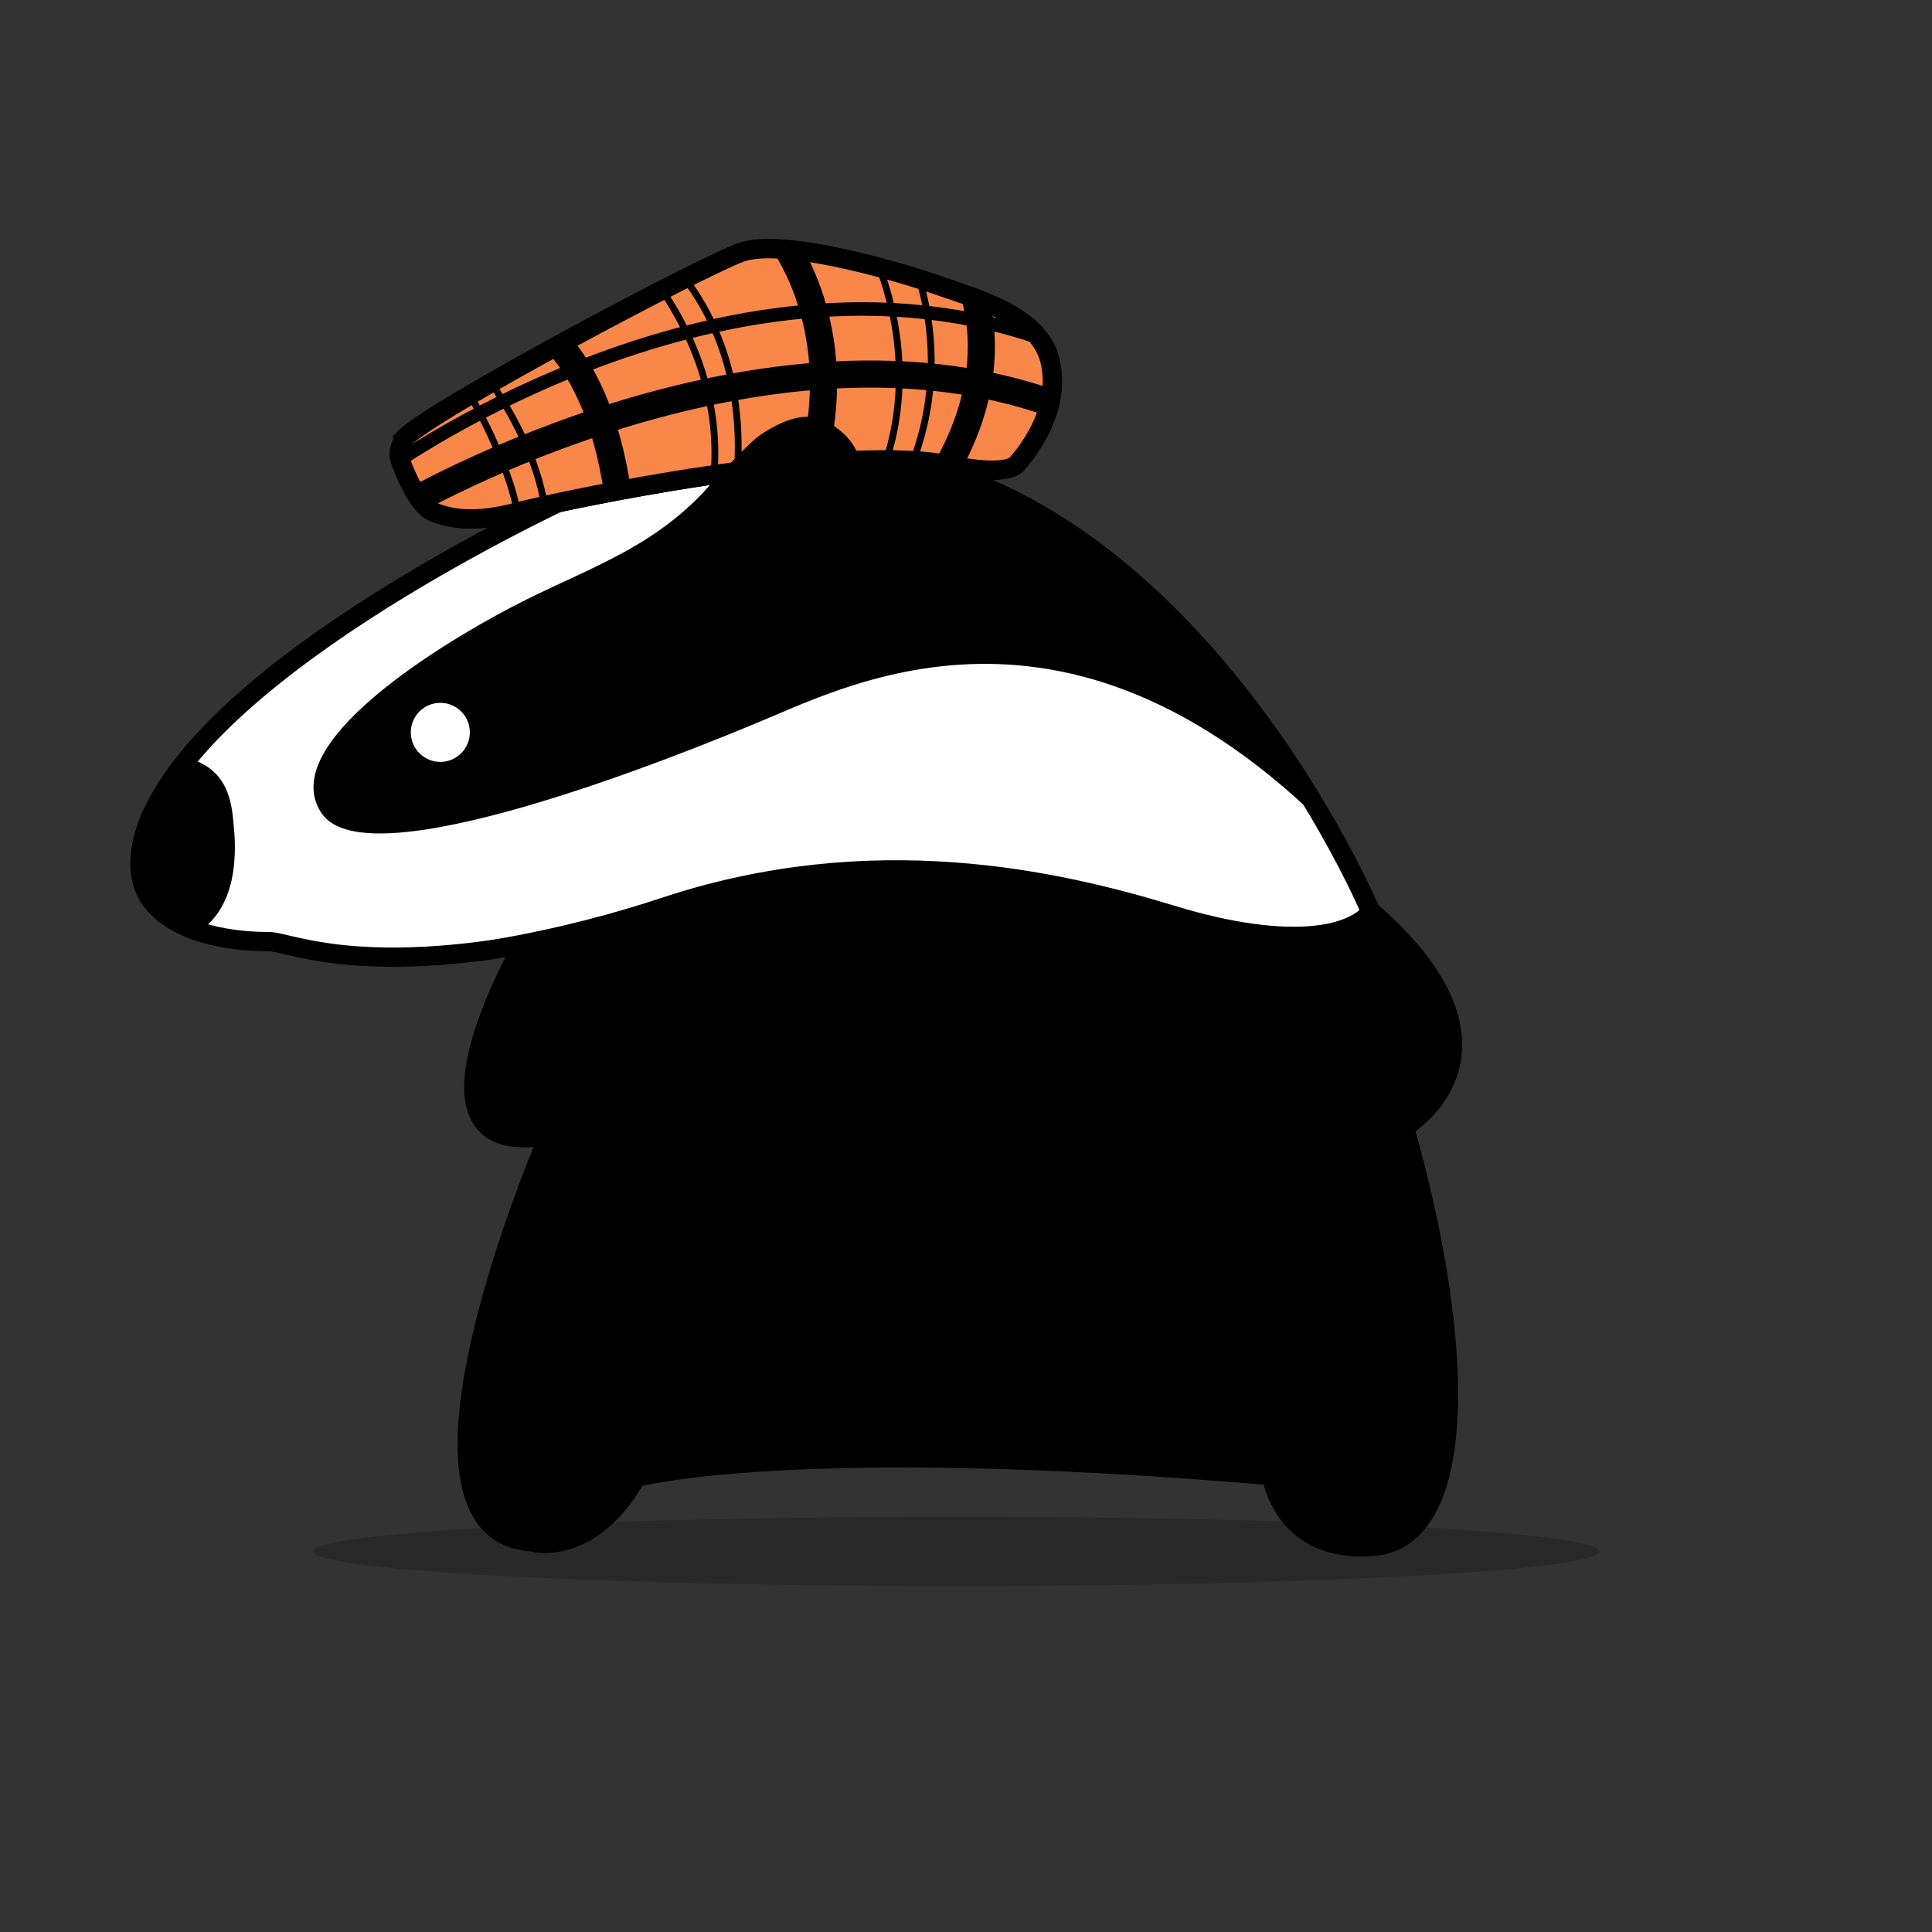 <?xml version="1.0" encoding="UTF-8" standalone="no"?>
<!-- Created with Inkscape (http://www.inkscape.org/) -->

<svg
   xmlns:dc="http://purl.org/dc/elements/1.1/"
   xmlns:cc="http://creativecommons.org/ns#"
   xmlns:rdf="http://www.w3.org/1999/02/22-rdf-syntax-ns#"
   xmlns:svg="http://www.w3.org/2000/svg"
   xmlns="http://www.w3.org/2000/svg"
   xmlns:xlink="http://www.w3.org/1999/xlink"
   version="1.1"
   width="100%"
   height="100%"
   viewBox="0 0 301 301"
   id="svg2"
   xml:space="preserve"><rect x="0" y="0" width="301" height="301" fill="#333333" stroke="none"/><defs
   id="defs197"><clipPath
     id="SVGID_12_"><use
       id="use199"
       style="overflow:visible"
       x="0"
       y="0"
       width="744.094"
       height="1052.362"
       xlink:href="#SVGID_1_-5" /></clipPath></defs>
<g
   id="Layer_1">
	<g
   id="g5">
		<g
   id="g7">
			<path
   d="m 81.5,147.2 c 0,0 -19.7,34 4,29.7 0,0 -26.7,61.7 -2.7,63.3 0,0 9,2.7 16.3,-10 0,0 24,-6.7 99,-0.3 0,0 1.7,12.3 16,11 14.3,-1.3 14.7,-30 4.7,-65.3 0,0 20,-11.7 -5.3,-33.7 0,0 -27,-64 -77.7,-71 0,0 -2,-7 -7,-7.3 -5,-0.3 -11.3,6 -11.3,6 0,0 -11.1,1.4 -14.1,2.4 0,0 -3.9,0.9 -6.5,1.9 -2.6,1 -2.7,1 -5.3,2.2 0,0 -55.7,25 -67.7,50.3 0,0 -4.7,8.7 0,14.3 4.7,5.7 15,6 18,6 3,0 13,5.1 39.6,0.5 z"
   id="path9"
   style="fill:#ffffff;stroke:#000000;stroke-width:3;stroke-miterlimit:10" />
			<path
   d="m 91.5,76.2 c 0,0 -55.7,25 -67.7,50.3 0,0 -4.7,8.7 0,14.3 4.7,5.7 15,6 18,6 3,0 13,5 39.7,0.3 0,0 -19.7,34 4,29.7 0,0 -26.7,61.7 -2.7,63.3 0,0 9,2.7 16.3,-10 0,0 24,-6.7 99,-0.3 0,0 1.7,12.3 16,11 14.3,-1.3 14.7,-30 4.7,-65.3 0,0 20,-11.7 -5.3,-33.7 0,0 -27,-64 -77.7,-71 0,0 -2,-7 -7,-7.3 -5,-0.3 -11.3,6 -11.3,6 0,0 -11,2 -14,3"
   id="path11"
   style="fill:none;stroke:#000000;stroke-miterlimit:10" />
			<g
   id="g13">
				<defs
   id="defs15">
					<path
   d="m 81.5,147.2 c 0,0 -19.7,34 4,29.7 0,0 -26.7,61.7 -2.7,63.3 0,0 9,2.7 16.3,-10 0,0 24,-6.7 99,-0.3 0,0 1.7,12.3 16,11 14.3,-1.3 14.7,-30 4.7,-65.3 0,0 20,-11.7 -5.3,-33.7 0,0 -27,-64 -77.7,-71 0,0 -2,-7 -7,-7.3 -5,-0.3 -11.3,6 -11.3,6 0,0 -11,2 -14,3 0,0 -3.9,-1.3 -6.6,-0.3 -2.7,1 -5.7,2.7 -5.4,4 0,0 -55.7,25 -67.7,50.3 0,0 -4.7,8.7 0,14.3 4.7,5.7 15,6 18,6 3,0 13.1,4.9 39.7,0.3 z"
   id="SVGID_11_" />
				</defs>
				<clipPath
   id="SVGID_1_">
					<use
   id="use19"
   style="overflow:visible"
   x="0"
   y="0"
   width="301"
   height="301"
   xlink:href="#SVGID_11_" />
				</clipPath>
				<path
   d="m 14.9,123.8 c 0,0 7,-6.7 13.7,-5.3 6.7,1.4 7,7 7.3,10 0.3,3 1.3,14 -7.3,17.3 C 20,149.1 -4.7,132 -4.7,132 l 19.6,-8.2 z"
   clip-path="url(#SVGID_1_)"
   id="path21"
   style="stroke:#000000;stroke-miterlimit:10" />
			</g>
			<g
   id="g23">
				<defs
   id="defs25">
					<path
   d="m 81.5,147.2 c 0,0 -19.7,34 4,29.7 0,0 -26.7,61.7 -2.7,63.3 0,0 9,2.7 16.3,-10 0,0 24,-6.7 99,-0.3 0,0 1.7,12.3 16,11 14.3,-1.3 14.7,-30 4.7,-65.3 0,0 20,-11.7 -5.3,-33.7 0,0 -27,-64 -77.7,-71 0,0 -2,-7 -7,-7.3 -5,-0.3 -11.3,6 -11.3,6 0,0 -11,2 -14,3 0,0 -3.7,0.4 -6.4,1.4 -2.7,1 -6,1 -5.6,2.3 0,0 -55.7,25 -67.7,50.3 0,0 -4.7,8.7 0,14.3 4.7,5.7 15,6 18,6 3,0 13.1,4.9 39.7,0.3 z"
   id="SVGID_13_" />
				</defs>
				<clipPath
   id="SVGID_2_">
					<use
   id="use29"
   style="overflow:visible"
   x="0"
   y="0"
   width="301"
   height="301"
   xlink:href="#SVGID_13_" />
				</clipPath>
				<path
   d="m 140.5,58.8 c 0,0 -18.7,3.7 -28,15.3 -9.3,11.7 -20.7,14.7 -32.7,21 -12,6.3 -36,21.3 -29.3,31.3 6.7,10 52.7,-8 70.7,-15.7 18,-7.7 57,-23.3 101.3,35.7 0,0.1 -35.6,-83.2 -82,-87.6 z"
   clip-path="url(#SVGID_2_)"
   id="path31"
   style="stroke:#000000;stroke-miterlimit:10" />
			</g>
			<g
   id="g33">
				<defs
   id="defs35">
					<path
   d="m 81.5,147.2 c 0,0 -19.7,34 4,29.7 0,0 -26.7,61.7 -2.7,63.3 0,0 9,2.7 16.3,-10 0,0 24,-6.7 99,-0.3 0,0 1.7,12.3 16,11 14.3,-1.3 14.7,-30 4.7,-65.3 0,0 20,-11.7 -5.3,-33.7 0,0 -27,-64 -77.7,-71 0,0 -2,-7 -7,-7.3 -5,-0.3 -11.3,6 -11.3,6 0,0 -10.7,1.7 -14.1,2.5 0,0 -3.3,0.7 -5.9,1.7 -2.6,1 -3.6,1.4 -6,2.4 0,0 -55.7,25 -67.7,50.3 0,0 -4.7,8.7 0,14.3 4.7,5.7 15,6 18,6 3,0 13.1,5 39.7,0.4 z"
   id="SVGID_15_" />
				</defs>
				<clipPath
   id="SVGID_4_">
					<use
   id="use39"
   style="overflow:visible"
   x="0"
   y="0"
   width="301"
   height="301"
   xlink:href="#SVGID_15_" />
				</clipPath>
				<path
   d="m 45.2,149.8 c 0,0 26,1.7 58.3,-9 32.3,-10.7 61,-4.3 79.3,1.3 18.3,5.6 30.1,3.6 31.7,-2.7 l 34.7,15 -7,111 -97,19.7 -73,-19.3 -31,-79.7 4,-36.3 z"
   clip-path="url(#SVGID_4_)"
   id="path41"
   style="stroke:#000000;stroke-width:2;stroke-miterlimit:10" />
			</g>
			<circle
   cx="68.6"
   cy="114.1"
   r="4.6"
   id="circle43"
   style="fill:#ffffff" />
			<path
   d="m 106.4,80.5 c 0,0 11.2,-13.3 14.6,-15.7 3.4,-2.4 6.6,-3.4 9,-2.6 2.4,0.8 5.6,2.6 7,7.4 1.4,4.8 0,8.6 0,8.6 l -30.6,2.3 z"
   id="path45" />
		</g>
		<ellipse
   cx="149"
   cy="241.7"
   rx="100.2"
   ry="5.4"
   id="ellipse47"
   style="opacity:0.2" />
	</g>
</g>
<g
   id="Layer_2"
   style="display:none">
	<g
   id="g50"
   style="display:inline">
		<g
   id="g52">
			<path
   d="m 229.1,190.3 c 0,0 -12.6,-29.5 -14.4,-33.4 0,0 -2.8,-4.9 1.3,-6.2 4.1,-1.3 5.2,2.4 5.8,3.8 0,0 13.4,29.2 15.2,31.3 0,0 1.5,1.8 3.4,3.2 0,0 -6,0.4 -7.6,0.4 -1.8,-0.1 -3.7,0.9 -3.7,0.9 z"
   id="path54"
   style="fill:#c0272d" />
			<path
   d="m 216.4,150.5 c -0.2,0 -0.3,0.1 -0.5,0.1 -4.1,1.3 -1.3,6.2 -1.3,6.2 1.8,4 14.4,33.4 14.4,33.4 0,0 1.9,-1 3.6,-1 0.4,0 1.2,0 2,-0.1 l -18.2,-38.6 z"
   id="path56"
   style="fill:#a31f2a" />
			<path
   d="m 224.9,191.2 c 0,0 5.3,-2.2 10.9,-2.5 5.6,-0.3 10.8,1 10.8,1 0,0 37.4,66.7 42,71.9 0,0 0.4,1.1 0.1,2 -0.3,0.9 -0.5,1.7 -0.5,1.7 0,0 -0.6,2.2 -9.6,5.3 0,0 -1.6,0.6 -3.2,0.4 -1.6,-0.2 -9.9,-1.6 -9.9,-1.6 0,0 -1.4,-0.2 -2.3,-1.6 0,0 -15,-17.6 -18,-24.6 -3,-7 -20.4,-49.6 -20.4,-49.6 l -0.3,-0.8 c 0.1,0 0,-0.1 0.4,-1.6 z"
   id="path58"
   style="fill:#e9dba1" />
			<path
   d="m 264.7,269.1 c 0.6,-2.6 0.2,-3.3 0.2,-3.3 l -40,-74.6 c 0,0 0,0 0,0 -0.4,1.5 -0.2,1.6 -0.2,1.6 l 0.3,0.8 c 0,0 17.4,42.6 20.4,49.6 3,7 18,24.6 18,24.6 0.3,0.6 0.9,1 1.3,1.3 z"
   id="path60"
   style="fill:#c7bb84" />
			<path
   d="m 288.2,265.3 c 0,0 0.2,-0.8 0.5,-1.7 0.1,-0.5 0.1,-1.1 0,-1.5 -6,4.2 -19.7,4.5 -21.8,4.3 -2.3,-0.3 -2.7,0.5 -2.7,0.5 l -0.1,1.8 c 0.7,0.6 1.4,0.7 1.4,0.7 0,0 8.3,1.4 9.9,1.6 1.6,0.2 3.2,-0.4 3.2,-0.4 9.1,-3.1 9.6,-5.3 9.6,-5.3 z"
   id="path62"
   style="fill:#c7bb84" />
			<path
   d="m 288.6,261.6 c -4.6,-5.2 -42,-71.9 -42,-71.9 0,0 -2.8,-0.7 -6.5,-1 -1.8,-1.3 -3.2,-3.1 -3.2,-3.1 -1.8,-2 -15.2,-31.3 -15.2,-31.3 -0.5,-1.4 -1.6,-5.1 -5.8,-3.8 -4.1,1.3 -1.3,6.2 -1.3,6.2 1.7,3.7 12.8,29.6 14.3,33.1 -2.2,0.6 -3.7,1.2 -4,1.3 l 0,0 c 0,0 0,0 0,0 0,0 0,0 0,0 -0.4,1.5 -0.2,1.6 -0.2,1.6 l 0.3,0.8 c 0,0 17.4,42.6 20.4,49.6 3,7 18,24.6 18,24.6 0.1,0.1 0.1,0.2 0.2,0.2 0,0 0,0 0.1,0.1 0,0.1 0.1,0.1 0.1,0.2 0,0 0.1,0.1 0.1,0.1 0,0 0.1,0.1 0.1,0.1 0,0 0.1,0.1 0.1,0.1 0,0 0.1,0.1 0.1,0.1 0,0 0.1,0.1 0.1,0.1 0,0 0,0 0.1,0 0,0 0.1,0.1 0.1,0.1 0,0 0,0 0,0 0.1,0 0.1,0.1 0.2,0.1 0,0 0,0 0,0 0.6,0.3 1,0.4 1,0.4 0,0 8.3,1.4 9.9,1.6 1.6,0.2 3.2,-0.4 3.2,-0.4 9.1,-3.1 9.6,-5.3 9.6,-5.3 0,0 0.2,-0.8 0.5,-1.7 0.1,-0.7 -0.3,-1.9 -0.3,-1.9 z"
   id="path64"
   style="fill:none;stroke:#000000;stroke-width:2;stroke-miterlimit:10" />
		</g>
		<g
   id="g66">
			<circle
   cx="276.3"
   cy="233.6"
   r="16.7"
   id="circle68"
   style="fill:#c0272d" />
			<g
   id="g70">
				<defs
   id="defs72">
					<circle
   cx="276.3"
   cy="233.6"
   r="16.7"
   id="SVGID_3_" />
				</defs>
				<clipPath
   id="SVGID_5_">
					<use
   id="use76"
   style="overflow:visible"
   x="0"
   y="0"
   width="301"
   height="301"
   xlink:href="#SVGID_3_" />
				</clipPath>
				<path
   d="m 257.6,230.4 c 0,0 22,11.1 38,6"
   clip-path="url(#SVGID_5_)"
   id="path78"
   style="fill:none;stroke:#8d242d;stroke-width:1.735;stroke-miterlimit:10" />
				<g
   clip-path="url(#SVGID_5_)"
   id="g80">
					<g
   id="g82">
						<path
   d="m 257.4,228.7 c 0,0 0.2,0.1 0.7,0.3"
   id="path84"
   style="fill:none;stroke:#ffffff;stroke-width:0.868;stroke-linecap:round;stroke-miterlimit:10" />
						
							<path
   d="m 259.3,229.6 c 5.4,2.4 21.8,8.9 34.9,5.5"
   id="path86"
   style="fill:none;stroke:#ffffff;stroke-width:0.868;stroke-linecap:round;stroke-miterlimit:10;stroke-dasharray:1.533, 1.278" />
						<path
   d="m 294.7,234.9 c 0.2,-0.1 0.5,-0.1 0.7,-0.2"
   id="path88"
   style="fill:none;stroke:#ffffff;stroke-width:0.868;stroke-linecap:round;stroke-miterlimit:10" />
					</g>
				</g>
				<g
   clip-path="url(#SVGID_5_)"
   id="g90">
					<g
   id="g92">
						<path
   d="m 256.8,232 c 0,0 0.2,0.1 0.7,0.3"
   id="path94"
   style="fill:none;stroke:#ffffff;stroke-width:0.868;stroke-linecap:round;stroke-miterlimit:10" />
						
							<path
   d="m 258.7,232.9 c 5.4,2.4 21.8,8.9 34.9,5.5"
   id="path96"
   style="fill:none;stroke:#ffffff;stroke-width:0.868;stroke-linecap:round;stroke-miterlimit:10;stroke-dasharray:1.533, 1.278" />
						<path
   d="m 294.2,238.2 c 0.2,-0.1 0.5,-0.1 0.7,-0.2"
   id="path98"
   style="fill:none;stroke:#ffffff;stroke-width:0.868;stroke-linecap:round;stroke-miterlimit:10" />
					</g>
				</g>
				<g
   clip-path="url(#SVGID_5_)"
   id="g100">
					<g
   id="g102">
						<path
   d="m 257.2,226.3 c 0,0 0.2,0.1 0.4,0.2"
   id="path104"
   style="fill:none;stroke:#ffffff;stroke-width:0.868;stroke-linecap:round;stroke-miterlimit:10" />
						
							<path
   d="m 258.1,226.7 c 4.2,2 22.4,9.8 36.4,5.8"
   id="path106"
   style="fill:none;stroke:#ffffff;stroke-width:0.868;stroke-linecap:round;stroke-miterlimit:10;stroke-dasharray:1.008, 0.504" />
						<path
   d="m 294.7,232.4 c 0.2,0 0.3,-0.1 0.5,-0.1"
   id="path108"
   style="fill:none;stroke:#ffffff;stroke-width:0.868;stroke-linecap:round;stroke-miterlimit:10" />
					</g>
				</g>
				<g
   clip-path="url(#SVGID_5_)"
   id="g110">
					<g
   id="g112">
						<path
   d="m 256.4,234 c 0,0 0.2,0.1 0.4,0.2"
   id="path114"
   style="fill:none;stroke:#ffffff;stroke-width:0.868;stroke-linecap:round;stroke-miterlimit:10" />
						
							<path
   d="m 257.3,234.4 c 4.2,2 22.4,9.8 36.4,5.8"
   id="path116"
   style="fill:none;stroke:#ffffff;stroke-width:0.868;stroke-linecap:round;stroke-miterlimit:10;stroke-dasharray:1.008, 0.504" />
						<path
   d="m 294,240.1 c 0.2,0 0.3,-0.1 0.5,-0.1"
   id="path118"
   style="fill:none;stroke:#ffffff;stroke-width:0.868;stroke-linecap:round;stroke-miterlimit:10" />
					</g>
				</g>
			</g>
			<circle
   cx="276.3"
   cy="233.6"
   r="16.7"
   id="circle120"
   style="fill:none;stroke:#000000;stroke-width:2;stroke-miterlimit:10" />
		</g>
	</g>
	<g
   id="g122"
   style="display:inline">
		<path
   d="m 62.4,71.8 c 0,0 2.4,6.8 5,7.9 2.6,1.1 6.5,1.9 13.5,0 7,-1.8 48.1,-10.5 66.3,-7.4 0,0 9.4,2.2 11.3,-0.1 2,-2.3 6.8,-8.7 5.1,-15.9 C 162,49.1 151.9,46.5 145.4,44.2 139,42 121.8,37.1 115.5,39.3 c -6.2,2.2 -48.2,24.5 -52.5,29 0.1,0.2 -1.3,1.7 -0.6,3.5 z"
   id="path124"
   style="fill:#ffffff;stroke:#000000;stroke-width:3;stroke-miterlimit:10" />
		<g
   id="g126">
			<path
   d="m 62.4,71.8 c 0,0 2.4,6.8 5,7.9 2.6,1.1 6.5,1.9 13.5,0 7,-1.8 48.1,-10.5 66.3,-7.4 0,0 9.4,2.2 11.3,-0.1 2,-2.3 6.8,-8.7 5.1,-15.9 C 162,49.1 151.9,46.5 145.4,44.2 139,42 121.8,37.1 115.5,39.3 c -6.2,2.2 -48.2,24.5 -52.5,29 0.1,0.2 -1.3,1.7 -0.6,3.5 z"
   id="path128"
   style="fill:#fa874a;stroke:#000000;stroke-width:3;stroke-miterlimit:10" />
			<path
   d="m 62.4,71.8 c 0,0 2.4,6.8 5,7.9 2.6,1.1 6.5,1.9 13.5,0 7,-1.8 48.1,-10.5 66.3,-7.4 0,0 9.4,2.2 11.3,-0.1 2,-2.3 6.8,-8.7 5.1,-15.9 C 162,49.1 151.9,46.5 145.4,44.2 139,42 121.8,37.1 115.5,39.3 c -6.2,2.2 -48.2,24.5 -52.5,29 0.1,0.2 -1.3,1.7 -0.6,3.5 z"
   id="path130"
   style="fill:none;stroke:#000000;stroke-width:1.056;stroke-miterlimit:10" />
			<g
   id="g132">
				<defs
   id="defs134">
					<path
   d="m 62.4,71.8 c 0,0 2.4,6.8 5,7.9 2.6,1.1 6.5,1.9 13.5,0 7,-1.8 48.1,-10.5 66.3,-7.4 0,0 9.4,2.2 11.3,-0.1 2,-2.3 6.8,-8.7 5.1,-15.9 C 162,49.1 151.9,46.5 145.4,44.2 139,42 121.8,37.1 115.5,39.3 c -6.2,2.2 -48.2,24.5 -52.5,29 0.1,0.2 -1.3,1.7 -0.6,3.5 z"
   id="SVGID_17_" />
				</defs>
				<clipPath
   id="SVGID_6_">
					<use
   id="use138"
   style="overflow:visible"
   x="0"
   y="0"
   width="301"
   height="301"
   xlink:href="#SVGID_17_" />
				</clipPath>
			</g>
			<g
   id="g140">
				<defs
   id="defs142">
					<path
   d="m 62.4,71.8 c 0,0 2.4,6.8 5,7.9 2.6,1.1 6.5,1.9 13.5,0 7,-1.8 48.1,-10.5 66.3,-7.4 0,0 9.4,2.2 11.3,-0.1 2,-2.3 6.8,-8.7 5.1,-15.9 C 162,49.1 151.9,46.5 145.4,44.2 139,42 121.8,37.1 115.5,39.3 c -6.2,2.2 -48.2,24.5 -52.5,29 0.1,0.2 -1.3,1.7 -0.6,3.5 z"
   id="SVGID_19_" />
				</defs>
				<clipPath
   id="SVGID_7_">
					<use
   id="use146"
   style="overflow:visible"
   x="0"
   y="0"
   width="301"
   height="301"
   xlink:href="#SVGID_19_" />
				</clipPath>
				<g
   clip-path="url(#SVGID_7_)"
   id="g148">
					<path
   d="m 83.8,51 c 0,0 11.3,5.4 13.2,32.9"
   id="path150"
   style="fill:none;stroke:#000000;stroke-width:4.225;stroke-miterlimit:10" />
					<path
   d="m 120.4,35.5 c 0,0 14.5,16.3 4.2,43"
   id="path152"
   style="fill:none;stroke:#000000;stroke-width:4.225;stroke-miterlimit:10" />
					<path
   d="m 150.4,42.3 c 0,0 8.7,15.4 -6.4,36"
   id="path154"
   style="fill:none;stroke:#000000;stroke-width:4.225;stroke-miterlimit:10" />
					<path
   d="m 62.7,79 c 0,0 59,-34.7 105.9,-14.3"
   id="path156"
   style="fill:none;stroke:#000000;stroke-width:4.225;stroke-miterlimit:10" />
					<path
   d="m 60.3,73 c 0,0 56.9,-41 108.3,-17.7"
   id="path158"
   style="fill:none;stroke:#000000;stroke-width:2.112;stroke-miterlimit:10" />
					<path
   d="m 135,37.2 c 0,0 10.5,18.5 1.4,38.9"
   id="path160"
   style="fill:none;stroke:#000000;stroke-width:1.056;stroke-miterlimit:10" />
					<path
   d="m 141.3,38.5 c 0,0 9.5,18.1 -1.6,39"
   id="path162"
   style="fill:none;stroke:#000000;stroke-width:1.056;stroke-miterlimit:10" />
					<path
   d="m 103.7,40.1 c 0,0 14.9,12.6 10.5,39"
   id="path164"
   style="fill:none;stroke:#000000;stroke-width:1.056;stroke-miterlimit:10" />
					<path
   d="m 100.2,41.4 c 0,0 15.1,16.2 10.2,37.9"
   id="path166"
   style="fill:none;stroke:#000000;stroke-width:1.056;stroke-miterlimit:10" />
					<path
   d="m 72.9,54.8 c 0,0 14,16.1 12.1,31"
   id="path168"
   style="fill:none;stroke:#000000;stroke-width:1.056;stroke-miterlimit:10" />
					<path
   d="m 70.3,56.6 c 0,0 11.6,17.6 10.8,29"
   id="path170"
   style="fill:none;stroke:#000000;stroke-width:1.056;stroke-miterlimit:10" />
				</g>
			</g>
		</g>
	</g>
	<path
   d="m 134.1,71.7 c -1.5,-4.1 -4.5,-5.8 -6.7,-6.5 -2.4,-0.8 -5.6,0.3 -9,2.6 -1.3,0.9 -3.6,3.3 -6,5.9 7,-0.3 14.7,-2.5 21.7,-2 z"
   id="path172"
   style="display:inline" />
</g>
<g
   id="Layer_3"
   style="display:none">
	<g
   id="g175"
   style="display:inline">
		<path
   d="m 104.3,176.4 c 0,0 -0.3,9.1 -2.5,14.1 -2.2,5 -4,7.8 -7.9,10.6 -3.9,2.8 -18.8,10.5 -27.1,13 -8.2,2.5 -21.8,5.3 -30.4,-1.6 0,0 -8.9,-8.5 1.4,-24.7 10.3,-16.2 36.9,-24.2 54.7,-23.5 0,0 6.7,-0.2 8.1,1.9 0,-0.1 3.9,2.3 3.7,10.2 z"
   id="path177"
   style="fill:#1a1a1a" />
		<path
   d="m 37.8,187.7 c 10.3,-16.2 36.9,-24.2 54.7,-23.5 0,0 6.7,-0.2 8.1,1.9 0,0 0.7,0.4 1.4,1.4 0.9,2.3 1.7,6 0.8,10.8 -1.6,8.6 -4.9,14.9 -8.8,17.3 -3.6,2.2 -43.6,20.8 -57.5,16.8 0,0 -0.1,0 -0.1,-0.1 0,0.1 -8.9,-8.3 1.4,-24.6 z"
   id="path179"
   style="fill:#333333;stroke:#000000;stroke-width:0.228;stroke-miterlimit:10" />
		<path
   d="m 99.5,184.9 c 0,0 -3.2,7.6 -8.4,10.3 -4.8,2.5 -42.3,20.6 -54.9,17.1 -1.2,-1.3 -7.9,-9.7 1.5,-24.5 10.3,-16.2 36.9,-24.2 54.7,-23.5 0,0 6.7,-0.2 8.1,1.9 0,0 0.1,0 0.2,0.1 1.3,3.4 2.5,10 -1.2,18.6 z"
   id="path181"
   style="fill:#4d4e4e;stroke:#000000;stroke-width:0.228;stroke-miterlimit:10" />
		<path
   d="m 104.3,176.4 c 0,0 -0.3,9.1 -2.5,14.1 -2.2,5 -4,7.8 -7.9,10.6 -3.9,2.8 -18.8,10.5 -27.1,13 -8.2,2.5 -21.8,5.3 -30.4,-1.6 0,0 -8.9,-8.5 1.4,-24.7 10.3,-16.2 36.9,-24.2 54.7,-23.5 0,0 6.7,-0.2 8.1,1.9 0,-0.1 3.9,2.3 3.7,10.2 z"
   id="path183"
   style="fill:none;stroke:#000000;stroke-width:0.684;stroke-miterlimit:10" />
		<path
   d="m 101.7,177.4 c 0,0 -20.7,-8 -52.1,4.7"
   id="path185"
   style="fill:none;stroke:#000000;stroke-width:0.228;stroke-miterlimit:10" />
		<path
   d="m 68.2,176.5 c 0,0 -1.4,3.3 3.8,3.3 5.3,0.1 12.4,-0.6 14,-2.6 1.6,-2 1.1,-4.4 -2.2,-4.9 -3.3,-0.6 -12.9,-0.6 -15.6,4.2 z"
   id="path187"
   style="fill:#4d4e4e;stroke:#000000;stroke-width:0.228;stroke-miterlimit:10" />
		<path
   d="m 72,179.8 c -1.3,0 -2.2,-0.2 -2.8,-0.5 -0.2,-1.7 1.9,-6 8.1,-6.7 5.5,-0.7 8.4,2 9.4,3.1 -0.1,0.5 -0.4,1 -0.8,1.5 -1.5,2 -8.6,2.7 -13.9,2.6 z"
   id="path189"
   style="fill:#676767;stroke:#000000;stroke-width:0.228;stroke-miterlimit:10" />
		<path
   d="m 68,205.4 -5.9,-5.2 c 0,0 -1.4,-1.3 -3.8,-0.6 -2.4,0.7 -10.6,3.4 -10.6,3.4 0,0 -2.4,0.7 -2.2,3.3 0.2,2.7 0.5,5.7 0.5,5.7"
   id="path191"
   style="fill:none;stroke:#000000;stroke-width:0.228;stroke-miterlimit:10" />
		<path
   d="m 37.1,200.7 c 2.9,3.2 11.9,-0.3 20.1,-8 8.2,-7.6 12.5,-16.5 9.7,-19.7 -2.9,-3.2 -11.9,0.3 -20.1,8 -8.2,7.6 -12.5,16.4 -9.7,19.7 z"
   id="path193"
   style="opacity:0.2;fill:#ffffff" />
	</g>
</g>
<g
   transform="translate(-2.9335803e-7,1.2637033e-6)"
   id="Layer_4"><g
     id="g175-8"><path
       d="m 62.4,71.8 c 0,0 2.4,6.8 5,7.9 2.6,1.1 6.5,1.9 13.5,0 7,-1.8 48.1,-10.5 66.3,-7.4 0,0 9.4,2.2 11.3,-0.1 2,-2.3 6.8,-8.7 5.1,-15.9 C 162,49.1 151.9,46.5 145.4,44.2 139,42 121.8,37.1 115.5,39.3 c -6.2,2.2 -48.2,24.5 -52.5,29 0.1,0.2 -1.3,1.7 -0.6,3.5 z"
       id="path177-8"
       style="fill:#ffffff;stroke:#000000;stroke-width:3;stroke-miterlimit:10" /><g
       id="g179"><path
         d="m 62.4,71.8 c 0,0 2.4,6.8 5,7.9 2.6,1.1 6.5,1.9 13.5,0 7,-1.8 48.1,-10.5 66.3,-7.4 0,0 9.4,2.2 11.3,-0.1 2,-2.3 6.8,-8.7 5.1,-15.9 C 162,49.1 151.9,46.5 145.4,44.2 139,42 121.8,37.1 115.5,39.3 c -6.2,2.2 -48.2,24.5 -52.5,29 0.1,0.2 -1.3,1.7 -0.6,3.5 z"
         id="path181-2"
         style="fill:#fa874a;stroke:#000000;stroke-width:3;stroke-miterlimit:10" /><path
         d="m 62.4,71.8 c 0,0 2.4,6.8 5,7.9 2.6,1.1 6.5,1.9 13.5,0 7,-1.8 48.1,-10.5 66.3,-7.4 0,0 9.4,2.2 11.3,-0.1 2,-2.3 6.8,-8.7 5.1,-15.9 C 162,49.1 151.9,46.5 145.4,44.2 139,42 121.8,37.1 115.5,39.3 c -6.2,2.2 -48.2,24.5 -52.5,29 0.1,0.2 -1.3,1.7 -0.6,3.5 z"
         id="path183-4"
         style="fill:none;stroke:#000000;stroke-width:1.056;stroke-miterlimit:10" /><g
         id="g185"><defs
           id="defs187"><path
             d="m 62.4,71.8 c 0,0 2.4,6.8 5,7.9 2.6,1.1 6.5,1.9 13.5,0 7,-1.8 48.1,-10.5 66.3,-7.4 0,0 9.4,2.2 11.3,-0.1 2,-2.3 6.8,-8.7 5.1,-15.9 C 162,49.1 151.9,46.5 145.4,44.2 139,42 121.8,37.1 115.5,39.3 c -6.2,2.2 -48.2,24.5 -52.5,29 0.1,0.2 -1.3,1.7 -0.6,3.5 z"
             id="SVGID_2_-5" /></defs><clipPath
           id="SVGID_10_"><use
             id="use191"
             style="overflow:visible"
             x="0"
             y="0"
             width="744.094"
             height="1052.362"
             xlink:href="#SVGID_2_-5" /></clipPath></g><g
         id="g193"><defs
           id="defs195"><path
             d="m 62.4,71.8 c 0,0 2.4,6.8 5,7.9 2.6,1.1 6.5,1.9 13.5,0 7,-1.8 48.1,-10.5 66.3,-7.4 0,0 9.4,2.2 11.3,-0.1 2,-2.3 6.8,-8.7 5.1,-15.9 C 162,49.1 151.9,46.5 145.4,44.2 139,42 121.8,37.1 115.5,39.3 c -6.2,2.2 -48.2,24.5 -52.5,29 0.1,0.2 -1.3,1.7 -0.6,3.5 z"
             id="SVGID_1_-5" /></defs><clipPath
           id="clipPath3255"><use
             id="use3257"
             style="overflow:visible"
             x="0"
             y="0"
             width="744.094"
             height="1052.362"
             xlink:href="#SVGID_1_-5" /></clipPath><g
           clip-path="url(#SVGID_12_)"
           id="g201"><path
             d="m 83.8,51 c 0,0 11.3,5.4 13.2,32.9"
             id="path203"
             style="fill:none;stroke:#000000;stroke-width:4.225;stroke-miterlimit:10" /><path
             d="m 120.4,35.5 c 0,0 14.5,16.3 4.2,43"
             id="path205"
             style="fill:none;stroke:#000000;stroke-width:4.225;stroke-miterlimit:10" /><path
             d="m 150.4,42.3 c 0,0 8.7,15.4 -6.4,36"
             id="path207"
             style="fill:none;stroke:#000000;stroke-width:4.225;stroke-miterlimit:10" /><path
             d="m 62.7,79 c 0,0 59,-34.7 105.9,-14.3"
             id="path209"
             style="fill:none;stroke:#000000;stroke-width:4.225;stroke-miterlimit:10" /><path
             d="m 60.3,73 c 0,0 56.9,-41 108.3,-17.7"
             id="path211"
             style="fill:none;stroke:#000000;stroke-width:2.112;stroke-miterlimit:10" /><path
             d="m 135,37.2 c 0,0 10.5,18.5 1.4,38.9"
             id="path213"
             style="fill:none;stroke:#000000;stroke-width:1.056;stroke-miterlimit:10" /><path
             d="m 141.3,38.5 c 0,0 9.5,18.1 -1.6,39"
             id="path215"
             style="fill:none;stroke:#000000;stroke-width:1.056;stroke-miterlimit:10" /><path
             d="m 103.7,40.1 c 0,0 14.9,12.6 10.5,39"
             id="path217"
             style="fill:none;stroke:#000000;stroke-width:1.056;stroke-miterlimit:10" /><path
             d="m 100.2,41.4 c 0,0 15.1,16.2 10.2,37.9"
             id="path219"
             style="fill:none;stroke:#000000;stroke-width:1.056;stroke-miterlimit:10" /><path
             d="m 72.9,54.8 c 0,0 14,16.1 12.1,31"
             id="path221"
             style="fill:none;stroke:#000000;stroke-width:1.056;stroke-miterlimit:10" /><path
             d="m 70.3,56.6 c 0,0 11.6,17.6 10.8,29"
             id="path223"
             style="fill:none;stroke:#000000;stroke-width:1.056;stroke-miterlimit:10" /></g></g></g></g><path
     d="m 134.1,71.7 c -1.5,-4.1 -4.5,-5.8 -6.7,-6.5 -2.4,-0.8 -5.6,0.3 -9,2.6 -1.3,0.9 -3.6,3.3 -6,5.9 7,-0.3 14.7,-2.5 21.7,-2 z"
     id="path225" /></g></svg>